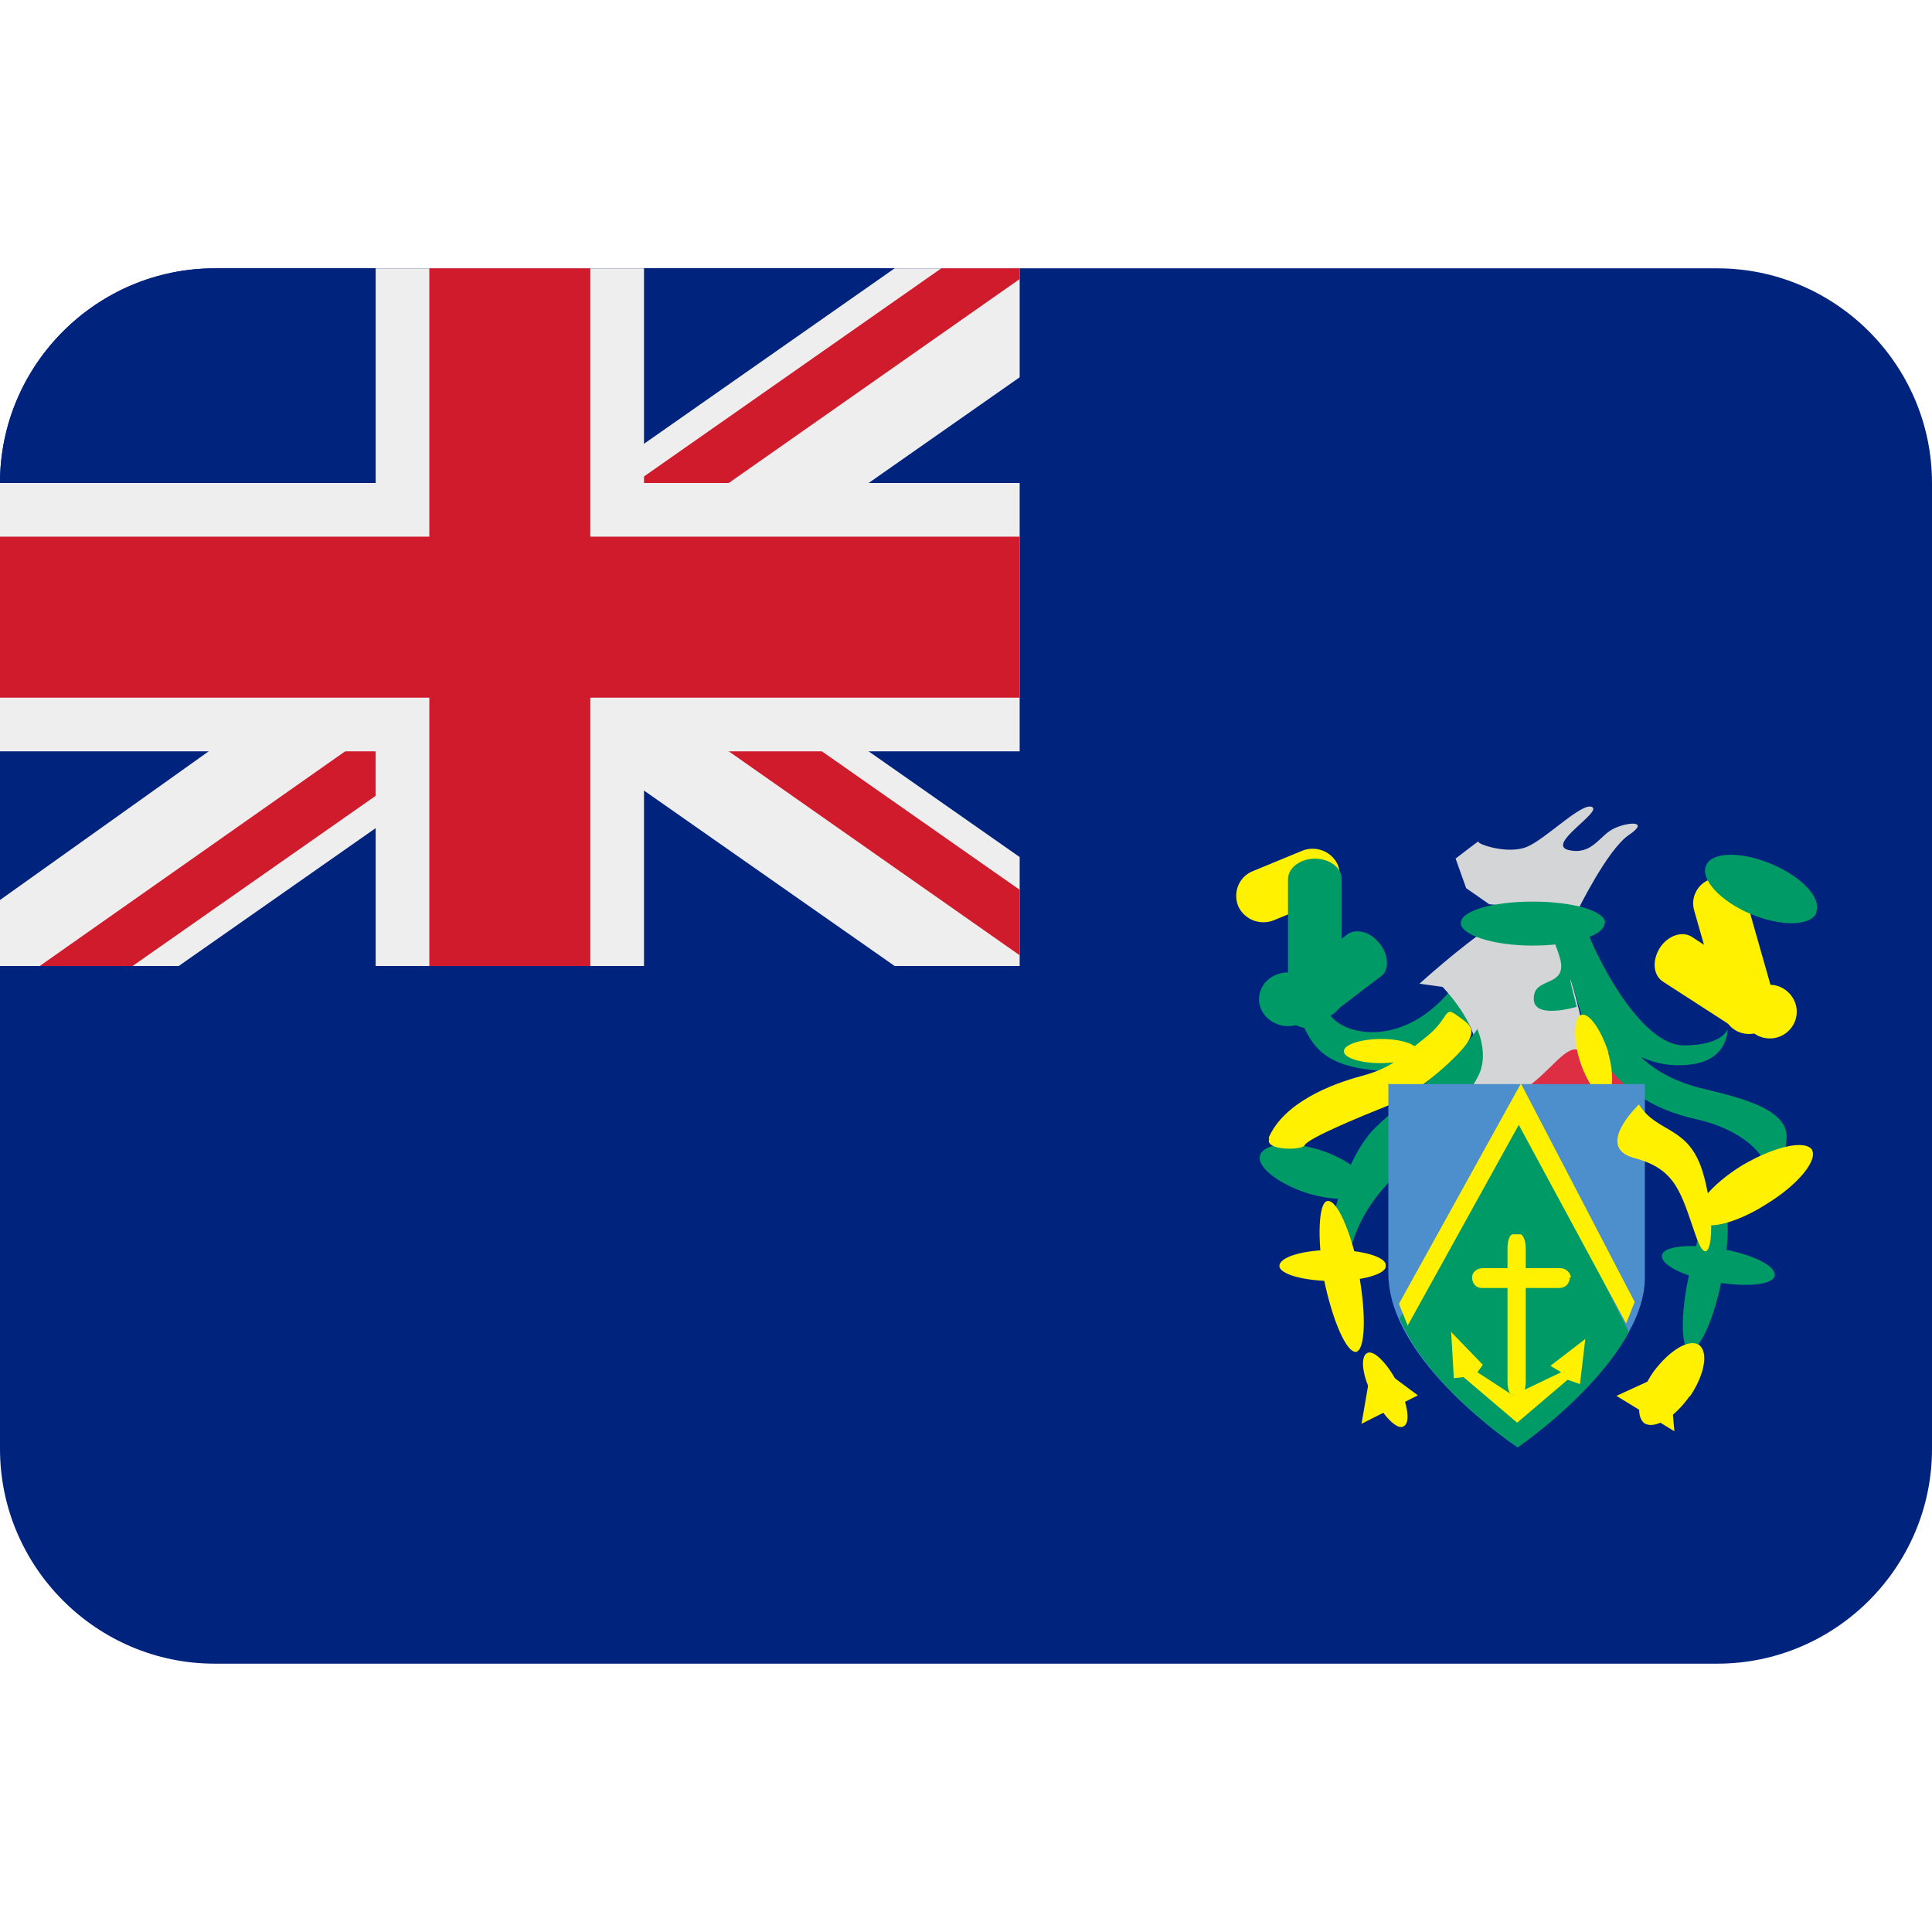 <svg xmlns="http://www.w3.org/2000/svg" viewBox="0 0 45 45" enable-background="new 0 0 45 45"><defs><clipPath id="a"><path d="M0 36h36V0H0v36z"/></clipPath><clipPath id="b"><path d="M4 31c-2.2 0-4-1.8-4-4v-9h19v13H4z"/></clipPath><clipPath id="c"><path d="M0 36h36V0H0v36z"/></clipPath></defs><g><g><g clip-path="url(#a)" transform="matrix(1.25 0 0 -1.25 0 45)"><g><path fill="#00247d" d="M36 9c0-2.2-1.8-4-4-4H4C1.8 5 0 6.8 0 9v18c0 2.2 1.8 4 4 4h28c2.2 0 4-1.8 4-4V9z"/></g><g><path fill="#00247d" d="M19 31H4c-2.2 0-4-1.8-4-4v-9h19v13z"/></g><g><path fill="#eee" d="M19 18v2.03L11.9 25H6.67l10-7H19z"/></g><g><path fill="#cf1b2b" d="M19 19.42L11.03 25H9.3l9.7-6.8v1.22z"/></g><g><path fill="#eee" d="M8.1 25L0 19.23V18h3.33l10 7H8.1z"/></g><g><path fill="#cf1b2b" d="M10.7 25L.74 18h1.73l10 7H10.7z"/></g><g><path fill="#eee" d="M16.67 31l-10-7h5.23l7.1 4.97V31h-2.33z"/></g><g><path fill="#cf1b2b" d="M17.54 31l-10-7H9.3l9.7 6.8v.2h-1.46z"/></g></g></g><g><g clip-path="url(#b)" transform="matrix(1.25 0 0 -1.25 12.5 15)"><g><path fill="#eee" d="M0 0h3.33l-10 7H-9l-.63-1.6L0-1.32V0z"/></g><g><path fill="#cf1b2b" d="M0 0h.7L-9 6.8l-.5-.86L0-.72V0z"/></g></g></g><g><g clip-path="url(#c)" transform="matrix(1.25 0 0 -1.25 0 45)"><g><path fill="#eee" d="M19 27h-7v4H7v-4H0v-5h7v-4h5v4h7v5z"/></g><path fill="#cf1b2b" d="M11 18H8v13h3V18z"/><path fill="#cf1b2b" d="M19 23H0v3h19v-3z"/><g><path fill="#dd2e44" d="M30.46 15.85c0-.5-.56-.9-1.25-.9-.68 0-1.24.4-1.24.9s.56.9 1.25.9c.7 0 1.26-.4 1.26-.9"/></g><g><path fill="#009a67" d="M24.74 17.23c0-.42 1.27-.92 2.3.33 1 1.24.7-.45.3-.7-.42-.28-.87-.9-1.77-.8-.9.1-1.13.44-1.34.96-.2.52.5.2.5.2"/></g><g><path fill="#fff100" d="M24.93 19.88c.1-.26-.02-.55-.28-.65l-.92-.38c-.26-.1-.55.02-.66.27-.1.26.02.55.28.65l.92.38c.26.1.55-.02.66-.27"/></g><g><path fill="#fff100" d="M32.9 17.06c-.15-.23-.42-.32-.6-.2l-1.3.84c-.2.12-.22.4-.07.64.15.23.42.32.6.2l1.3-.85c.2-.12.22-.4.07-.64"/></g><g><path fill="#fff100" d="M33.07 17.37c.07-.27-.08-.54-.35-.62-.26-.07-.54.08-.6.35l-.55 1.93c-.08.26.08.54.35.6.26.1.54-.07.6-.33l.55-1.93z"/></g><g><path fill="#fff100" d="M33.48 17.15c0-.28-.23-.5-.5-.5-.28 0-.5.22-.5.5 0 .27.22.5.5.5.27 0 .5-.23.5-.5"/></g><g><path fill="#009a67" d="M25 17.38c0-.2-.22-.38-.5-.38s-.5.17-.5.38v2.24c0 .2.22.38.5.38s.5-.17.5-.38v-2.24z"/></g><g><path fill="#009a67" d="M25.72 18.4c.16-.2.17-.5 0-.6l-1.18-.9c-.17-.12-.43-.04-.6.18-.17.22-.17.5 0 .62l1.18.9c.16.1.43.04.6-.2"/></g><g><path fill="#009a67" d="M24.54 17.38c0-.27-.24-.5-.54-.5-.3 0-.54.23-.54.5 0 .28.24.5.54.5.3 0 .54-.22.54-.5"/></g><g><path fill="#009a67" d="M33.85 19c-.1-.26-.66-.27-1.23-.03-.57.24-.94.65-.83.9.1.26.65.27 1.22.03.57-.24.94-.64.83-.9"/></g><g><path fill="#d4d5d6" d="M27.8 18.75c-.58-.38-1.35-1.08-1.35-1.08l.43-.06s.53-.54.62-1.06c.1-.53-.12-.17-.16-.58-.05-.4.18-.68.18-.68s.63.2 1.04.53c.42.33.7.8.93.56.22-.25.2-.36.2-.36h.3s-.5.5-.5.78-.44 1.7-.44 1.7l-1.26.27z"/></g><g><path fill="#d4d5d6" d="M27.12 20s.48.37.43.32c-.05-.04.54-.25.9-.1.35.14 1.04.85 1.22.74.17-.1-.87-.7-.44-.8.44-.1.57.27.84.4s.68.15.28-.12-.96-1.42-.96-1.42l-1.64.13-.43.3-.2.56z"/></g><g><path fill="#009a67" d="M29.9 18.8c0-.23-.6-.42-1.34-.42-.74 0-1.34.2-1.34.42 0 .23.6.4 1.34.4.74 0 1.35-.17 1.35-.4"/></g><g><path fill="#009a67" d="M25.47 13.85c-.07-.22-.57-.25-1.12-.08-.55.18-.94.5-.87.7.07.23.57.27 1.12.1.55-.18.93-.5.87-.72"/></g><g><path fill="#009a67" d="M33.07 12.23c-.03-.17-.52-.22-1.1-.12-.6.1-1.04.33-1 .5.02.17.52.22 1.1.12.58-.1 1.03-.32 1-.5"/></g><g><path fill="#009a67" d="M32.08 12.15c-.15-.76-.42-1.34-.6-1.3-.16.03-.17.67 0 1.43.15.75.4 1.34.58 1.3.17-.03.18-.68.02-1.43"/></g><g><path fill="#009a67" d="M29.57 18.66c.27-.7 1.05-2.13 1.8-2.14.73 0 .82.3.82.3s.02-.55-.65-.65c-.67-.1-1.05.22-.93.1.12-.1.4-.36 1.02-.53.63-.16 1.7-.36 1.66-.95-.03-.6-.45-.85-.4-.58.04.26-.43.74-1.26.93-.83.18-1.76.64-2.17 1.98-.4 1.34-.08.12-.08.12s-.82-.25-.8.16c0 .4.6.2.5.7-.14.53-.44.88-.14.77.3-.1.6-.2.6-.2"/></g><g><path fill="#009a67" d="M27.53 16.83c-.4-.62-1.58-1.5-1.96-1.9-.38-.42-.66-1.2-.74-1.72-.08-.5.07-1.3.36-.4.28.9.8 1.23 1.3 1.8.52.6.87.97 1.06 1.35.2.4-.03.88-.03.88"/></g><g><path fill="#fff100" d="M29.96 16.4c.12-.4.1-.78-.03-.82-.15-.05-.37.26-.5.68-.12.4-.1.8.04.83.14.04.36-.27.5-.7"/></g><g><path fill="#fff100" d="M26.42 16.42c0-.13-.3-.23-.7-.23-.37 0-.68.1-.68.22s.3.23.7.23c.37 0 .68-.1.68-.23"/></g><g><path fill="#fff100" d="M25.32 12.27c.14-.77.12-1.42-.05-1.46-.18-.02-.44.58-.6 1.35-.13.77-.1 1.43.06 1.46.18.04.44-.56.6-1.33"/></g><g><path fill="#fff100" d="M25.82 12.4c0-.14-.44-.27-.98-.27-.55 0-1 .13-1 .28 0 .17.45.3 1 .3.54 0 .98-.13.98-.28"/></g><g><path fill="#fff100" d="M26.05 10.22c.18-.38.24-.74.1-.8-.12-.07-.38.2-.57.57-.2.37-.24.74-.1.8.12.06.38-.2.57-.58"/></g><g><path fill="#fff100" d="M31.48 9.98c-.28-.4-.65-.62-.84-.5-.18.14-.1.57.17.96.3.4.66.62.85.5.18-.14.1-.56-.17-.96"/></g><g><path fill="#fff100" d="M33.76 14.58c.12-.2-.26-.66-.85-1.02-.58-.37-1.16-.5-1.28-.3-.13.2.25.67.84 1.03.6.35 1.17.48 1.3.28"/></g><g><path fill="#fff100" d="M23.64 14.8c.28.65 1.16 1 1.73 1.15.58.16.7.33 1.17.7.47.36.36.6.58.45.23-.17.42-.25.2-.56-.22-.3-.98-.96-1.48-1.15-.5-.2-1.47-.6-1.53-.73-.05-.1-.75-.1-.66.12"/></g><g><path fill="#4d8fcc" d="M25.88 15.8h4.77V12.2c0-1.55-2.38-3.16-2.38-3.16s-2.4 1.58-2.4 3.23v3.56z"/></g><g><path fill="#009a67" d="M30.35 11.18l-2.05 4.08-2.22-3.83c.56-1.32 2.2-2.4 2.2-2.4s1.44.98 2.07 2.15"/></g><g><path fill="#fff100" d="M26.07 11.7l.16-.4 2.07 3.74 2-3.7.16.4-2.12 4.07-2.27-4.1z"/></g><g><path fill="#fff100" d="M30.54 15.42c.34-.55.94-.38 1.2-1.3.27-.94.13-1.94-.14-1.15-.28.8-.36 1.24-1.14 1.45-.77.2.08 1 .08 1"/></g><g><path fill="#fff100" d="M25.57 10.63l-.2-1.16 1.05.53-.85.63z"/></g><g><path fill="#fff100" d="M31.1 10.44l-.98-.45 1.08-.66-.1 1.1z"/></g><g><path fill="#fff100" d="M29.25 12.2c0-.12-.08-.2-.2-.2h-1.44c-.1 0-.18.08-.18.2 0 .1.1.17.2.17h1.44c.1 0 .2-.08.2-.18"/></g><g><path fill="#fff100" d="M28.43 10.26c0-.14-.04-.26-.1-.26h-.14c-.06 0-.1.12-.1.26v2.48c0 .14.04.26.1.26h.14c.05 0 .1-.12.1-.26v-2.48z"/></g><g><path fill="#fff100" d="M27.05 11.17l.58-.6-.1-.14.66-.43.9.43-.2.12.65.5-.1-.84-.23.08-.94-.8-1 .85-.18-.02-.05.87z"/></g></g></g></g></svg>